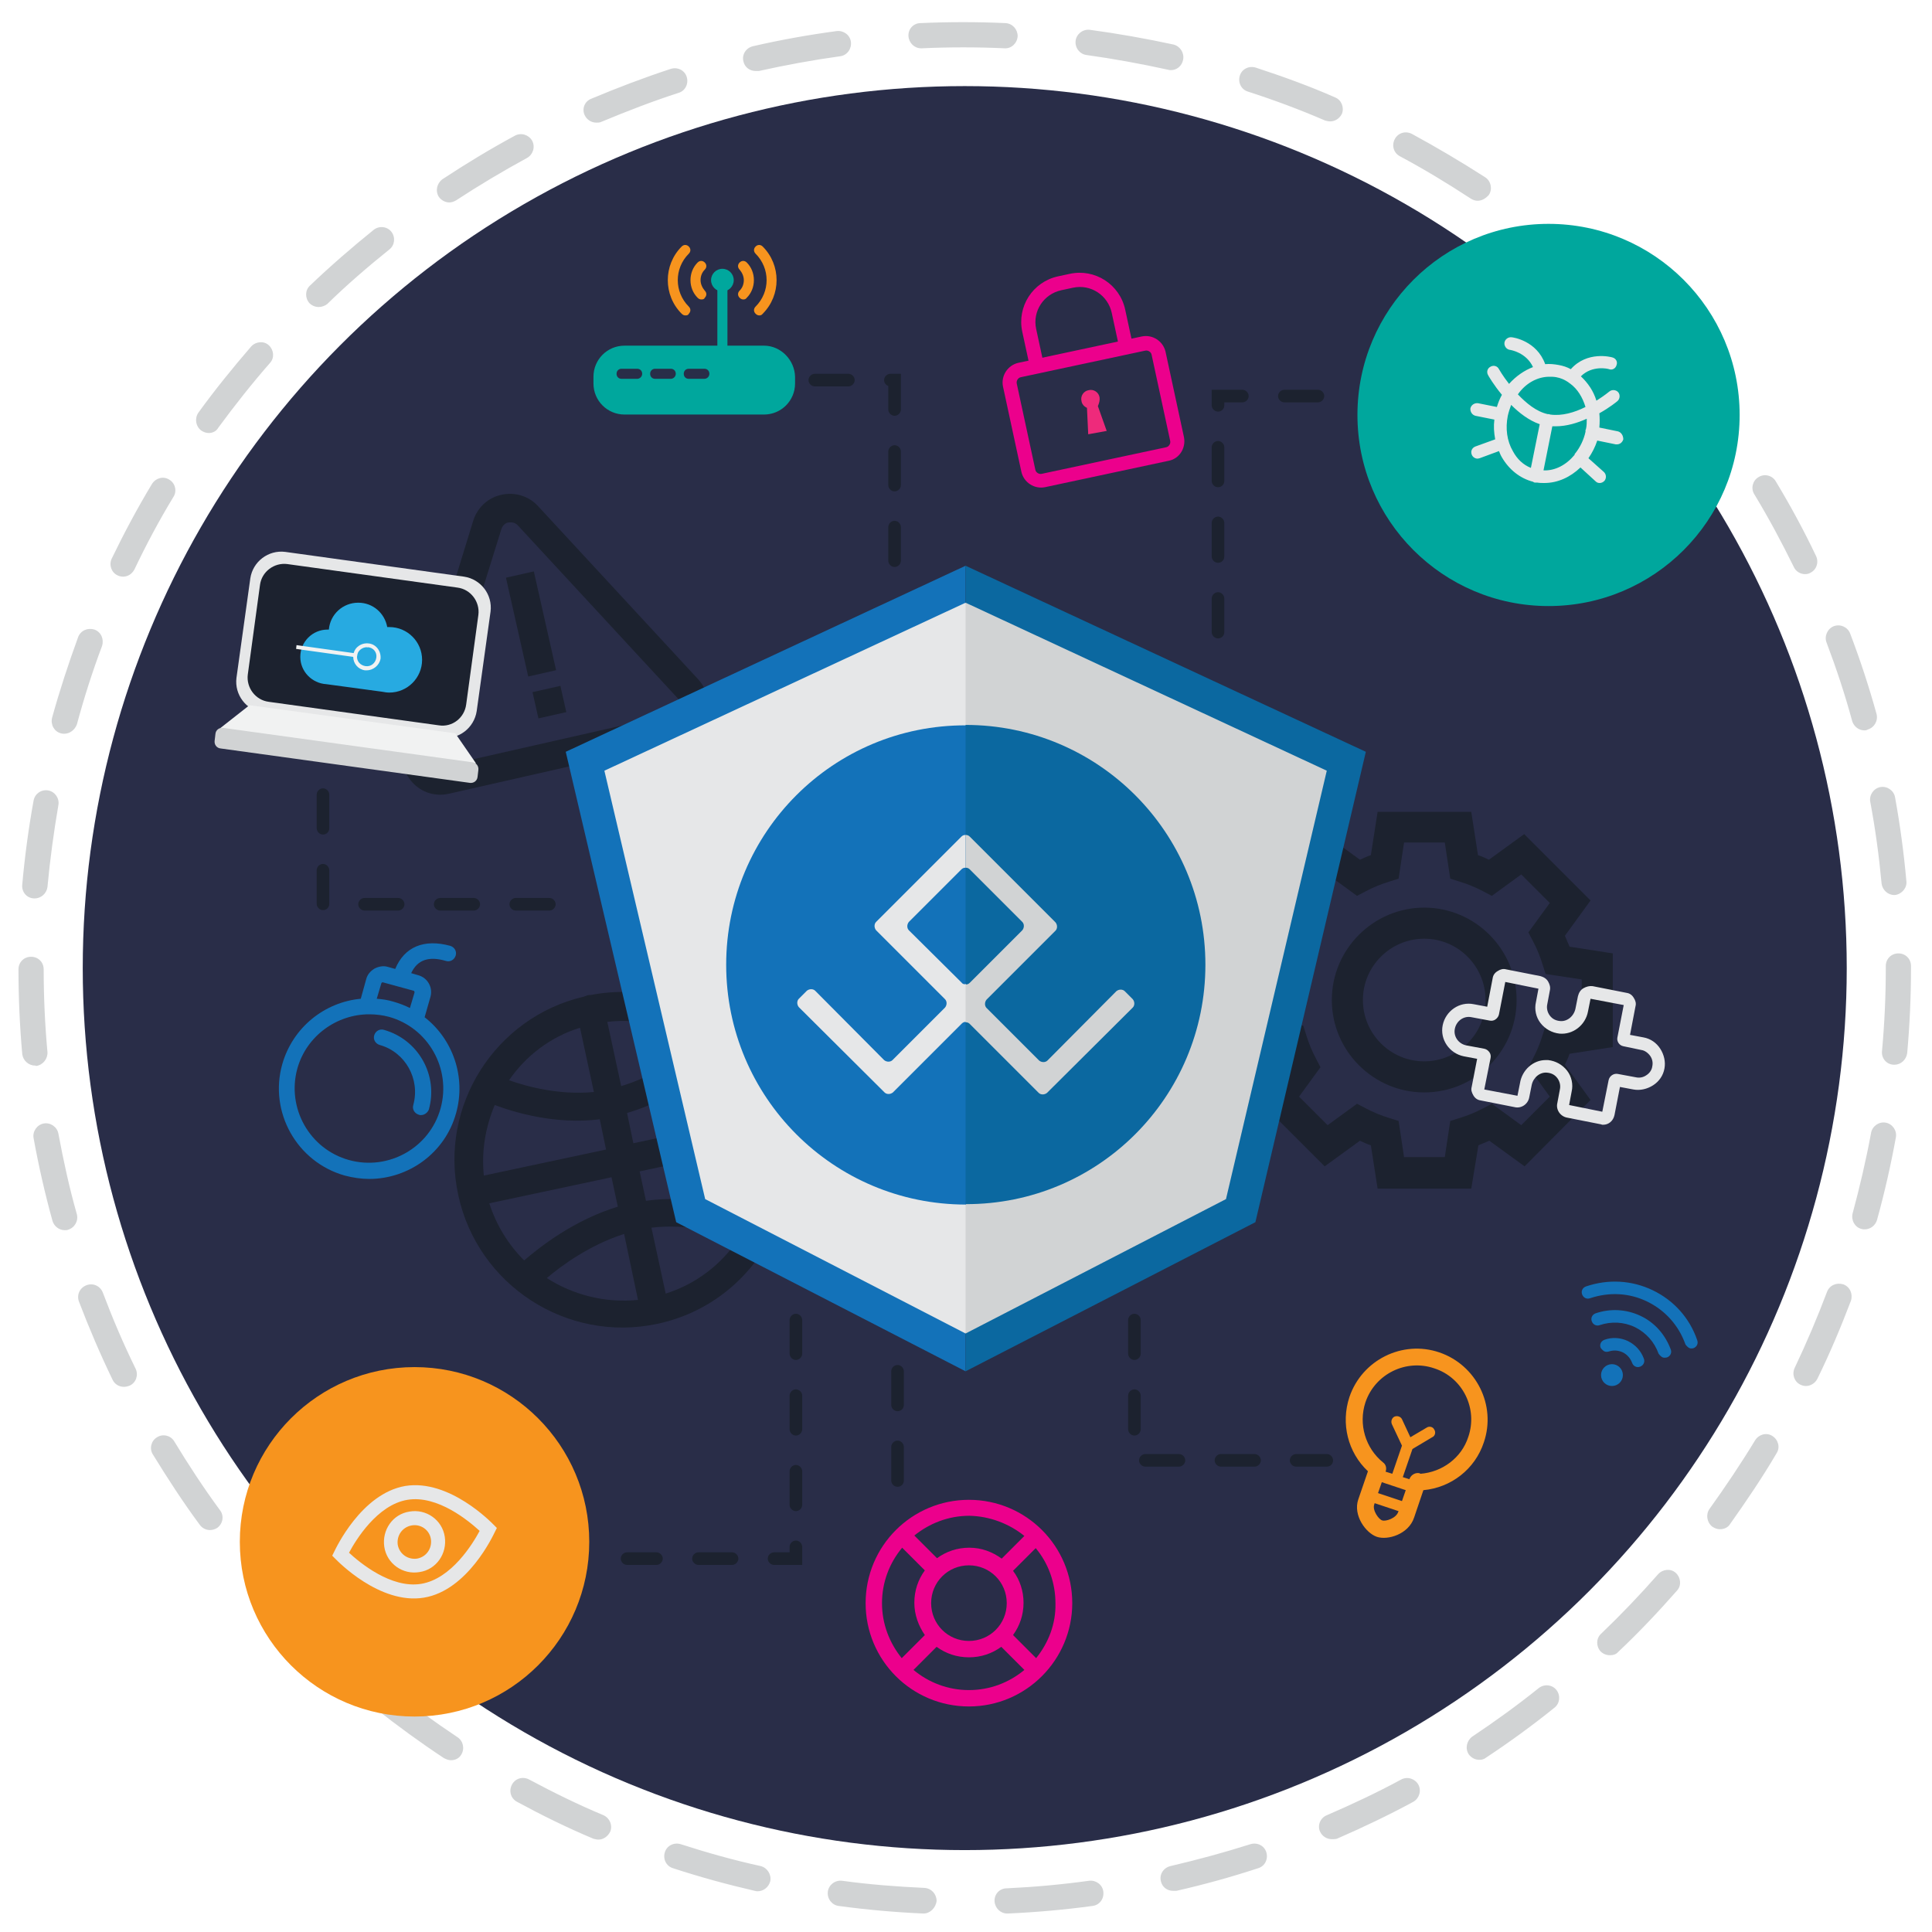 <?xml version="1.0" encoding="utf-8"?>
<svg version="1.1" id="Layer_1" xmlns="http://www.w3.org/2000/svg" xmlns:xlink="http://www.w3.org/1999/xlink" x="0px" y="0px"
	 viewBox="0 0 460 460" style="enable-background:new 0 0 460 460;" xml:space="preserve">
<style type="text/css">
	.st0{fill:#D1D3D4;}
	.st1{fill:#292D48;}
	.st2{fill:#1C222F;}
	.st3{fill:#1372B9;}
	.st4{fill:#0B68A0;}
	.st5{fill:#E6E7E8;}
	.st6{fill:#00A79D;}
	.st7{fill:#F7941E;}
	.st8{fill:none;}
	.st9{fill:#EC008C;}
	.st10{fill:#F1F2F2;}
	.st11{fill:#27AAE1;}
	.st12{fill:#EE2A7B;}
</style>
<g>
	<g>
		<path class="st0" d="M219.9,455.6h-0.1c-6.7-0.3-13.5-0.9-20.1-1.8c-1.6-0.2-2.8-1.7-2.6-3.4c0.2-1.6,1.7-2.8,3.4-2.6
			c6.5,0.9,13.1,1.4,19.6,1.7c1.7,0.1,2.9,1.5,2.9,3.1C222.8,454.3,221.4,455.6,219.9,455.6z M239.8,455.6c-1.6,0-2.9-1.3-3-2.9
			c-0.1-1.7,1.2-3.1,2.9-3.1c6.5-0.3,13.1-0.9,19.6-1.8c1.6-0.2,3.2,0.9,3.4,2.6s-0.9,3.2-2.6,3.4c-6.6,0.9-13.4,1.5-20.1,1.8
			C239.9,455.6,239.8,455.6,239.8,455.6z M180.4,450.3c-0.2,0-0.4,0-0.7-0.1c-6.5-1.5-13.1-3.3-19.5-5.4c-1.6-0.5-2.4-2.2-1.9-3.8
			s2.2-2.4,3.8-1.9c6.2,2,12.6,3.8,19,5.2c1.6,0.4,2.6,2,2.3,3.6C183,449.4,181.7,450.3,180.4,450.3z M279.3,450.2
			c-1.4,0-2.6-0.9-2.9-2.3c-0.4-1.6,0.6-3.2,2.3-3.6c6.4-1.5,12.7-3.2,19-5.2c1.6-0.5,3.3,0.3,3.8,1.9c0.5,1.6-0.3,3.3-1.9,3.8
			c-6.4,2.1-12.9,3.9-19.5,5.4C279.7,450.2,279.5,450.2,279.3,450.2z M142.5,438c-0.4,0-0.8-0.1-1.2-0.2c-6.2-2.6-12.3-5.6-18.2-8.8
			c-1.5-0.8-2-2.6-1.2-4.1s2.6-2,4.1-1.2c5.8,3.1,11.7,6,17.7,8.5c1.5,0.7,2.2,2.4,1.6,3.9C144.7,437.3,143.6,438,142.5,438z
			 M317.1,437.9c-1.2,0-2.3-0.7-2.8-1.8c-0.7-1.5,0.1-3.3,1.6-3.9c6-2.6,12-5.4,17.7-8.5c1.5-0.8,3.3-0.2,4.1,1.2
			c0.8,1.5,0.2,3.3-1.2,4.1c-5.9,3.2-12,6.1-18.2,8.8C317.9,437.9,317.5,437.9,317.1,437.9z M107.4,419.1c-0.6,0-1.1-0.2-1.7-0.5
			c-5.6-3.7-11.1-7.7-16.4-11.9c-1.3-1-1.5-2.9-0.5-4.2s2.9-1.5,4.2-0.5c5.1,4.1,10.5,8,15.9,11.6c1.4,0.9,1.8,2.8,0.9,4.2
			C109.3,418.7,108.3,419.1,107.4,419.1z M352.2,419c-1,0-1.9-0.5-2.5-1.3c-0.9-1.4-0.5-3.2,0.8-4.2c5.4-3.6,10.8-7.5,15.9-11.6
			c1.3-1,3.2-0.8,4.2,0.5c1,1.3,0.8,3.2-0.5,4.2c-5.2,4.2-10.7,8.2-16.3,11.9C353.3,418.9,352.8,419,352.2,419z M76.2,394.3
			c-0.7,0-1.5-0.3-2.1-0.8c-4.9-4.6-9.6-9.5-14-14.6c-1.1-1.2-1-3.1,0.3-4.2c1.2-1.1,3.1-1,4.2,0.3c4.3,4.9,8.9,9.7,13.6,14.2
			c1.2,1.1,1.2,3,0.1,4.2C77.8,394,77,394.3,76.2,394.3z M383.3,394.1c-0.8,0-1.6-0.3-2.2-0.9c-1.1-1.2-1.1-3.1,0.1-4.2
			c4.7-4.5,9.3-9.3,13.6-14.2c1.1-1.2,3-1.4,4.2-0.3s1.4,3,0.3,4.2c-4.4,5-9.1,10-14,14.6C384.8,393.9,384.1,394.1,383.3,394.1z
			 M50,364.3c-0.9,0-1.8-0.4-2.4-1.2c-4-5.4-7.7-11.1-11.2-16.8c-0.9-1.4-0.4-3.3,1-4.1c1.4-0.9,3.3-0.4,4.1,1
			c3.4,5.6,7,11.1,10.9,16.4c1,1.3,0.7,3.2-0.7,4.2C51.2,364.1,50.6,364.3,50,364.3z M409.5,364.1c-0.6,0-1.2-0.2-1.8-0.6
			c-1.3-1-1.6-2.9-0.7-4.2c3.8-5.3,7.5-10.8,10.9-16.4c0.9-1.4,2.7-1.9,4.1-1s1.9,2.7,1,4.1c-3.4,5.8-7.2,11.4-11.1,16.9
			C411.4,363.7,410.5,364.1,409.5,364.1z M29.5,330.2c-1.1,0-2.2-0.6-2.7-1.7c-2.9-6-5.6-12.3-8-18.6c-0.6-1.6,0.2-3.3,1.8-3.9
			s3.3,0.2,3.9,1.8c2.3,6.1,4.9,12.2,7.8,18.1c0.7,1.5,0.1,3.3-1.4,4C30.4,330.1,29.9,330.2,29.5,330.2z M430,330
			c-0.4,0-0.9-0.1-1.3-0.3c-1.5-0.7-2.1-2.5-1.4-4c2.8-5.9,5.4-12,7.7-18.1c0.6-1.6,2.3-2.3,3.9-1.8c1.6,0.6,2.3,2.3,1.8,3.9
			c-2.4,6.3-5,12.5-8,18.6C432.2,329.3,431.1,330,430,330z M15.4,292.9c-1.3,0-2.5-0.9-2.9-2.2c-1.8-6.5-3.3-13.1-4.5-19.7
			c-0.3-1.6,0.8-3.2,2.4-3.5s3.2,0.8,3.5,2.4c1.2,6.4,2.6,12.9,4.4,19.2c0.4,1.6-0.5,3.2-2.1,3.7C16,292.9,15.7,292.9,15.4,292.9z
			 M444,292.7c-0.3,0-0.5,0-0.8-0.1c-1.6-0.4-2.5-2.1-2.1-3.7c1.7-6.3,3.2-12.7,4.4-19.2c0.3-1.6,1.9-2.7,3.5-2.4
			c1.6,0.3,2.7,1.9,2.4,3.5c-1.2,6.6-2.7,13.2-4.5,19.7C446.5,291.8,445.3,292.7,444,292.7z M8.3,253.7c-1.5,0-2.8-1.2-3-2.7
			c-0.6-6.7-0.9-13.5-0.9-20.2c0-1.7,1.3-3,3-3l0,0c1.7,0,3,1.3,3,3c0,6.5,0.3,13.2,0.9,19.7c0.1,1.6-1.1,3.1-2.7,3.3
			C8.5,253.7,8.4,253.7,8.3,253.7z M451.1,253.5c-0.1,0-0.2,0-0.3,0c-1.7-0.1-2.9-1.6-2.7-3.3c0.6-6.5,0.9-13.1,0.9-19.7V230
			c0-1.7,1.3-3,3-3s3,1.3,3,3v0.5c0,6.7-0.3,13.5-0.9,20.2C453.9,252.3,452.6,253.5,451.1,253.5z M8.3,213.9c-0.1,0-0.2,0-0.3,0
			c-1.7-0.1-2.9-1.6-2.7-3.3c0.6-6.7,1.5-13.4,2.7-20c0.3-1.6,1.8-2.7,3.5-2.4c1.6,0.3,2.7,1.9,2.4,3.5c-1.1,6.4-2,13-2.6,19.5
			C11.1,212.7,9.8,213.9,8.3,213.9z M451,213.1c-1.5,0-2.8-1.2-3-2.7c-0.6-6.5-1.5-13.1-2.7-19.5c-0.3-1.6,0.8-3.2,2.4-3.5
			c1.6-0.3,3.2,0.8,3.5,2.4c1.2,6.6,2.1,13.3,2.7,20c0.2,1.6-1.1,3.1-2.7,3.3C451.2,213.1,451.1,213.1,451,213.1z M15.3,174.7
			c-0.3,0-0.5,0-0.8-0.1c-1.6-0.4-2.5-2.1-2.1-3.7c1.8-6.5,3.9-12.9,6.2-19.2c0.6-1.6,2.3-2.3,3.9-1.8c1.6,0.6,2.3,2.3,1.8,3.9
			c-2.3,6.1-4.3,12.4-6,18.7C17.8,173.8,16.6,174.7,15.3,174.7z M443.9,173.9c-1.3,0-2.5-0.9-2.9-2.2c-1.7-6.3-3.8-12.6-6.1-18.7
			c-0.6-1.5,0.2-3.3,1.7-3.9c1.6-0.6,3.3,0.2,3.9,1.7c2.4,6.3,4.5,12.7,6.3,19.2c0.4,1.6-0.5,3.2-2.1,3.7
			C444.4,173.9,444.1,173.9,443.9,173.9z M29.3,137.3c-0.4,0-0.9-0.1-1.3-0.3c-1.5-0.7-2.1-2.5-1.4-4c2.9-6,6.1-12,9.6-17.8
			c0.9-1.4,2.7-1.9,4.1-1c1.4,0.8,1.9,2.7,1,4.1c-3.4,5.6-6.5,11.4-9.3,17.3C31.4,136.7,30.4,137.3,29.3,137.3z M429.8,136.7
			c-1.1,0-2.2-0.6-2.7-1.7c-2.9-5.9-6-11.7-9.4-17.3c-0.9-1.4-0.4-3.3,1-4.1c1.4-0.9,3.3-0.4,4.1,1c3.5,5.8,6.7,11.7,9.6,17.8
			c0.7,1.5,0.1,3.3-1.4,4C430.7,136.6,430.2,136.7,429.8,136.7z M49.7,103.1c-0.6,0-1.2-0.2-1.8-0.6c-1.3-1-1.6-2.8-0.7-4.2
			c3.9-5.4,8.2-10.7,12.6-15.8c1.1-1.2,3-1.4,4.2-0.3c1.2,1.1,1.4,3,0.3,4.2C60,91.3,55.9,96.5,52,101.8
			C51.5,102.7,50.6,103.1,49.7,103.1z M409.3,102.5c-0.9,0-1.8-0.4-2.4-1.2c-3.9-5.3-8-10.4-12.3-15.3c-1.1-1.2-1-3.1,0.3-4.2
			c1.2-1.1,3.1-1,4.2,0.3c4.4,5,8.7,10.4,12.6,15.8c1,1.3,0.7,3.2-0.7,4.2C410.5,102.3,409.9,102.5,409.3,102.5z M75.9,73.1
			c-0.8,0-1.6-0.3-2.2-0.9c-1.1-1.2-1.1-3.1,0.1-4.2c4.8-4.6,10-9.1,15.2-13.3c1.3-1,3.2-0.8,4.2,0.5s0.8,3.2-0.5,4.2
			c-5.1,4.1-10.1,8.4-14.8,13C77.4,72.8,76.6,73.1,75.9,73.1z M383,72.6c-0.7,0-1.5-0.3-2.1-0.8c-4.7-4.5-9.7-8.9-14.8-12.9
			c-1.3-1-1.5-2.9-0.5-4.2s2.9-1.5,4.2-0.5c5.3,4.2,10.4,8.6,15.2,13.3c1.2,1.1,1.2,3,0.1,4.2C384.5,72.3,383.8,72.6,383,72.6z
			 M107,48.2c-1,0-1.9-0.5-2.5-1.3c-0.9-1.4-0.5-3.2,0.8-4.2c5.6-3.7,11.4-7.2,17.3-10.4c1.5-0.8,3.3-0.2,4.1,1.2
			c0.8,1.5,0.2,3.3-1.2,4.1c-5.7,3.1-11.4,6.5-16.9,10.1C108.1,48,107.5,48.2,107,48.2z M351.8,47.8c-0.6,0-1.1-0.2-1.6-0.5
			c-5.5-3.6-11.1-7-16.9-10.1c-1.5-0.8-2-2.6-1.2-4.1s2.6-2,4.1-1.2c5.9,3.2,11.8,6.7,17.4,10.3c1.4,0.9,1.8,2.8,0.9,4.2
			C353.7,47.3,352.8,47.8,351.8,47.8z M142,29.2c-1.2,0-2.3-0.7-2.8-1.8c-0.7-1.5,0-3.3,1.6-3.9c6.2-2.6,12.5-5,18.9-7.1
			c1.6-0.5,3.3,0.3,3.8,1.9s-0.3,3.3-1.9,3.8c-6.2,2-12.4,4.4-18.4,6.9C142.8,29.2,142.4,29.2,142,29.2z M316.7,28.9
			c-0.4,0-0.8-0.1-1.2-0.2c-6-2.6-12.2-4.9-18.4-6.9c-1.6-0.5-2.4-2.2-1.9-3.8s2.2-2.4,3.8-1.9c6.4,2.1,12.8,4.4,18.9,7.1
			c1.5,0.6,2.2,2.4,1.6,3.9C318.9,28.3,317.8,28.9,316.7,28.9z M179.9,16.9c-1.4,0-2.6-0.9-2.9-2.3c-0.4-1.6,0.6-3.2,2.3-3.6
			c6.5-1.5,13.2-2.7,19.9-3.6c1.6-0.2,3.2,0.9,3.4,2.6c0.2,1.6-0.9,3.2-2.6,3.4c-6.5,0.9-13,2.1-19.3,3.5
			C180.3,16.9,180.1,16.9,179.9,16.9z M278.8,16.7c-0.2,0-0.4,0-0.7-0.1c-6.4-1.4-12.9-2.6-19.4-3.5c-1.6-0.2-2.8-1.7-2.6-3.4
			c0.2-1.6,1.7-2.8,3.4-2.6c6.7,0.9,13.4,2.1,19.9,3.5c1.6,0.4,2.6,2,2.3,3.6C281.4,15.8,280.1,16.7,278.8,16.7z M219.3,11.5
			c-1.6,0-2.9-1.3-3-2.9c-0.1-1.7,1.2-3.1,2.9-3.1c6.7-0.3,13.5-0.3,20.2,0c1.7,0.1,2.9,1.5,2.9,3.1c-0.1,1.7-1.5,3-3.1,2.9
			c-6.5-0.3-13.2-0.3-19.7,0C219.4,11.5,219.4,11.5,219.3,11.5z"/>
	</g>
	<g>
		<circle class="st1" cx="229.7" cy="230.5" r="210"/>
	</g>
	<g>
		<path class="st2" d="M166.2,161.7l-38.1-41.2c-2.2-2.4-5.5-3.4-8.7-2.7c-3.2,0.7-5.7,3-6.7,6.1l-16.5,53.6c-1,3.1-0.2,6.4,2,8.8
			c2.2,2.4,5.4,3.4,8.6,2.7l54.7-12.4c3.2-0.7,5.7-3,6.7-6.1C169.2,167.4,168.4,164.1,166.2,161.7z M161.9,168.5
			c-0.1,0.4-0.5,1.3-1.7,1.5l-54.7,12.4c-1.2,0.3-1.9-0.4-2.2-0.7c-0.4-0.3-1-1.1-0.6-2.2l16.7-53.6c0.4-1.1,1.3-1.5,1.7-1.5
			c0.4,0,1.4-0.2,2.2,0.7l38.1,41.2C162.2,167.2,162,168.1,161.9,168.5z"/>
		
			<rect x="123" y="136.4" transform="matrix(0.976 -0.22 0.22 0.976 -29.591 31.48)" class="st2" width="6.8" height="24.1"/>
		
			<rect x="127.5" y="163.8" transform="matrix(-0.22 -0.976 0.976 -0.22 -3.621 331.519)" class="st2" width="6.4" height="6.8"/>
	</g>
	<path class="st2" d="M187.5,268.8c0-0.3,0-0.6-0.1-0.9c-0.1-0.3-0.2-0.5-0.3-0.8c-2-8.5-6.7-15.8-12.9-21.2
		c-0.1-0.1-0.1-0.2-0.2-0.3c-0.2-0.2-0.5-0.4-0.8-0.6c-8.8-7.1-20.6-10.4-32.5-8.1c-0.3,0-0.6,0-0.9,0.1c-0.3,0.1-0.5,0.2-0.8,0.3
		c-21.1,4.9-34.5,26-29.9,47.2c4.6,21.5,25.9,35.3,47.4,30.7c11.8-2.5,21.2-10,26.6-19.8c0.2-0.2,0.3-0.4,0.4-0.6
		c0-0.1,0.1-0.2,0.1-0.3C187.7,286.9,189.2,277.9,187.5,268.8z M152.3,278.9l29.1-6.2c0.6,5.7-0.2,11.3-2.3,16.4
		c-4.8-1.8-14.6-4.7-25.3-3.2L152.3,278.9z M179.9,266l-29.1,6.2l-1.5-7.2c10.2-3,18.4-9.2,22.3-12.5
		C175.3,256.2,178.2,260.8,179.9,266z M115.2,279.9c-0.6-5.9,0.4-11.6,2.6-16.8c4.8,1.8,14.5,4.7,25,3.4l1.5,7.2L115.2,279.9z
		 M166.3,248.4c-3.7,3-10.4,7.8-18.4,10.2l-3.3-15.3C152.5,242.4,160.1,244.3,166.3,248.4z M138.1,244.7l3.3,15.3
		c-8.2,0.8-16-1.3-20.2-2.8C125.2,251.4,131,246.9,138.1,244.7z M116.5,286.5l29.1-6.2l1.5,7c-10.5,3.2-18.7,9.7-22.3,12.8
		C121.1,296.4,118.2,291.8,116.5,286.5z M130.2,304.3c3.4-2.9,10.2-7.9,18.4-10.5l3.3,15.7C144.1,310.3,136.4,308.3,130.2,304.3z
		 M158.5,308l-3.4-15.7c8.5-1,16.4,1.1,20.7,2.7C171.8,301,165.8,305.7,158.5,308z"/>
	<g>
		<path class="st2" d="M339.1,216.1c-12.1,0-22,9.9-22,22c0,12.1,9.9,22,22,22c12.2,0,22-9.9,22-22
			C361.1,226,351.2,216.1,339.1,216.1z M339.1,252.7c-8.1,0-14.6-6.6-14.6-14.6c0-8.1,6.6-14.6,14.6-14.6c8.1,0,14.6,6.6,14.6,14.6
			C353.7,246.2,347.1,252.7,339.1,252.7z"/>
		<path class="st2" d="M384,249.3V227l-10.3-1.6c-0.4-0.9-0.7-1.7-1.1-2.6l6.1-8.4l-15.8-15.8l-8.4,6.1c-0.8-0.4-1.7-0.8-2.6-1.1
			l-1.6-10.3H328l-1.6,10.3c-0.9,0.3-1.7,0.7-2.6,1.1l-8.4-6.1l-15.8,15.8l6.1,8.4c-0.4,0.8-0.8,1.7-1.1,2.6l-10.3,1.6v22.3
			l10.3,1.6c0.3,0.9,0.7,1.7,1.1,2.6l-6.1,8.4l15.8,15.8l8.4-6.1c0.8,0.4,1.7,0.8,2.6,1.1L328,283h22.3l1.7-10.3
			c0.9-0.4,1.7-0.7,2.6-1.1l8.4,6.1l15.7-15.8l-6.1-8.4c0.4-0.8,0.8-1.7,1.1-2.6L384,249.3z M369,261.1l-6.8,6.8l-7-5.1l-2.1,1.1
			c-1.7,0.9-3.6,1.7-5.6,2.3l-2.2,0.7l-1.3,8.6h-9.7l-1.3-8.6l-2.2-0.7c-2-0.6-3.9-1.4-5.6-2.3l-2.1-1.1l-7,5.1l-6.8-6.8l5.1-7
			l-1.1-2.1c-0.9-1.7-1.7-3.6-2.3-5.6l-0.7-2.2l-8.6-1.3v-9.7l8.6-1.3l0.7-2.2c0.6-2,1.4-3.9,2.3-5.6l1.1-2.1l-5.1-7l6.8-6.8l7,5.1
			l2.1-1.1c1.7-0.9,3.6-1.7,5.6-2.3l2.2-0.7l1.3-8.6h9.7l1.3,8.6l2.2,0.7c2,0.6,3.9,1.4,5.6,2.3l2.1,1.1l7-5.1l6.8,6.8l-5.1,7
			l1.1,2.1c0.9,1.7,1.7,3.6,2.3,5.6l0.7,2.2l8.6,1.3v9.7l-8.6,1.3l-0.7,2.2c-0.6,2-1.4,3.9-2.3,5.6l-1.1,2.1L369,261.1z"/>
	</g>
	<g>
		<polygon class="st3" points="134.7,179 161,291 229.9,326.5 229.9,134.7 		"/>
	</g>
	<g>
		<polygon class="st4" points="325.2,179 229.9,134.7 229.9,326.5 298.9,291 		"/>
	</g>
	<g>
		<polygon class="st5" points="229.9,143.5 143.9,183.5 167.9,285.5 229.9,317.5 260.4,226.6 		"/>
	</g>
	<g>
		<polygon class="st0" points="229.9,143.5 315.9,183.5 291.9,285.5 229.9,317.5 		"/>
	</g>
	<g>
		<g>
			<circle class="st6" cx="368.7" cy="98.8" r="45.5"/>
		</g>
		<path class="st5" d="M385.2,102.7l-4.4-0.9c0.1-1.2,0.1-2.3,0-3.4c2.5-1.4,4.2-2.8,4.3-2.9c0.6-0.5,0.7-1.5,0.2-2.1
			c-0.5-0.6-1.5-0.7-2.1-0.2c0,0-1.2,1-3.1,2.2c-0.7-2.3-2-4.2-3.7-5.8c2.7-2.7,6.5-1.8,6.7-1.7c0.8,0.3,1.6-0.2,1.8-1
			c0.3-0.8-0.2-1.6-1-1.8c-0.3-0.1-6-1.6-9.9,2.8c-0.9-0.5-1.8-0.8-2.9-1c-1.1-0.2-2.1-0.3-3.2-0.2c-2-5.6-7.7-6.4-8-6.4
			c-0.8-0.1-1.6,0.5-1.7,1.3c-0.1,0.8,0.5,1.6,1.3,1.7c0.1,0,3.9,0.6,5.5,4.1c-2.1,0.8-4.1,2.2-5.7,4c-1.5-1.9-2.4-3.5-2.4-3.5
			c-0.4-0.8-1.3-1-2-0.6c-0.8,0.4-1,1.3-0.6,2c0.1,0.2,1.3,2.3,3.3,4.7c-0.5,0.9-0.9,1.9-1.2,2.9l-4.5-0.9c-0.8-0.1-1.6,0.4-1.8,1.2
			c-0.1,0.8,0.4,1.6,1.2,1.8l4.5,0.9c-0.2,1.6-0.1,3.1,0.2,4.7l-4.7,1.7c-0.8,0.3-1.2,1.1-0.9,1.9c0.2,0.6,0.8,1,1.4,1
			c0.2,0,0.4-0.1,0.5-0.1l4.6-1.7c0.2,0.5,0.4,1,0.7,1.5c1.7,2.9,4.3,5,7.4,5.8c0.1,0.1,0.3,0.2,0.5,0.2c0.1,0,0.2,0,0.3,0
			c0.1,0,0.1,0,0.2,0c0.6,0.1,1.1,0.1,1.7,0.1c3.2,0,6.2-1.4,8.6-3.7l3.6,3.3c0.3,0.3,0.6,0.4,1,0.4c0.4,0,0.8-0.2,1.1-0.5
			c0.5-0.6,0.5-1.5-0.1-2.1l-3.7-3.3c0.9-1.3,1.6-2.7,2.1-4.2l4.4,0.9c0.1,0,0.2,0,0.3,0c0.7,0,1.3-0.5,1.5-1.2
			C386.5,103.7,386,102.9,385.2,102.7z M368.9,89.7c0.5,0,1,0,1.6,0.1c1.1,0.2,2,0.6,2.9,1.2c0,0,0.1,0.1,0.1,0.1
			c0.1,0.1,0.2,0.1,0.3,0.2c1.8,1.3,3,3.3,3.7,5.6c-2.6,1.3-5.6,2.2-8.4,1.8c-0.1,0-0.2-0.1-0.3-0.1c-0.1,0-0.2,0-0.3,0
			c-2.7-0.6-5.1-2.6-7.1-4.7C363.2,91.3,366,89.7,368.9,89.7z M360.2,107.4c-1.4-2.4-1.8-5.4-1.2-8.4c0.2-0.9,0.5-1.8,0.8-2.6
			c1.9,1.9,4.2,3.7,6.8,4.6l-2.1,10.4C362.7,110.7,361.2,109.3,360.2,107.4z M367.5,112l2.1-10.5c0.2,0,0.5,0,0.8,0
			c2.6,0,5.2-0.8,7.4-1.8c0,0.8,0,1.7-0.2,2.5c-0.1,0.1-0.1,0.2-0.1,0.3c0,0.1,0,0.2,0,0.3c-0.4,1.9-1.3,3.7-2.4,5.1
			c0,0-0.1,0.1-0.1,0.1c-0.1,0.1-0.1,0.2-0.1,0.3C372.9,110.7,370.3,112.1,367.5,112z"/>
	</g>
	<g>
		<g>
			<circle class="st7" cx="98.7" cy="367.1" r="41.6"/>
		</g>
		<g>
			<path class="st5" d="M117.5,363c-0.4-0.4-10.5-10.9-21-9.2c-10.5,1.8-16.6,15-16.9,15.6l-0.5,1l0.8,0.8c0.4,0.4,10.5,10.9,21,9.2
				c10.5-1.7,16.6-15,16.9-15.6l0.5-1L117.5,363z M100.3,377.1c-7.2,1.2-14.7-5.1-17.2-7.4c1.6-3,6.7-11.4,13.9-12.6
				s14.7,5.1,17.2,7.4C112.6,367.5,107.5,375.9,100.3,377.1z"/>
			<path class="st5" d="M91.5,368.3c0.6,4,4.4,6.7,8.4,6c4-0.6,6.6-4.4,6-8.4c-0.6-4-4.4-6.7-8.4-6
				C93.5,360.5,90.9,364.3,91.5,368.3z M102.6,366.5c0.3,2.2-1.1,4.2-3.3,4.6c-2.2,0.3-4.2-1.1-4.6-3.3c-0.3-2.2,1.1-4.2,3.3-4.6
				C100.2,362.8,102.3,364.3,102.6,366.5z"/>
		</g>
	</g>
	<g>
		<path class="st8" d="M216.4,219.5c-0.5,0.5-0.5,1.4,0,2l12.5,12.5c0.3,0.3,0.6,0.4,1,0.4v-27.9c-0.4,0-0.7,0.1-1,0.4L216.4,219.5z
			"/>
	</g>
	<g>
		<path class="st3" d="M172.9,229.7c0,31.5,25.5,57.1,57.1,57.1l6.8-55.3l-6.8-58.8C198.4,172.6,172.9,198.2,172.9,229.7z"/>
	</g>
	<g>
		<path class="st4" d="M287,229.7c0-31.5-25.5-57.1-57.1-57.1l0,0v114.1l0,0C261.5,286.8,287,261.2,287,229.7z"/>
	</g>
	<g>
		<path class="st5" d="M229,234l-12.6-12.5c-0.5-0.5-0.5-1.4,0-2l12.5-12.5c0.3-0.3,0.6-0.4,1-0.4v-7.8c-0.4,0-0.7,0.1-1,0.4
			l-20.3,20.3c-0.5,0.5-0.5,1.4,0,2l16.4,16.4c0.5,0.5,0.5,1.4,0,2l-12.5,12.5c-0.5,0.5-1.4,0.5-2,0l-16.4-16.5
			c-0.5-0.5-1.4-0.5-2,0l-1.9,1.9c-0.5,0.5-0.5,1.4,0,2l20.4,20.3c0.5,0.5,1.4,0.5,2,0l16.4-16.4c0.3-0.3,0.6-0.4,1-0.4v-9
			C229.6,234.4,229.2,234.3,229,234z"/>
	</g>
	<g>
		<path class="st0" d="M230.9,243.8l16.4,16.4c0.5,0.5,1.4,0.5,2,0l20.4-20.3c0.5-0.5,0.5-1.4,0-2l-1.9-1.9c-0.5-0.5-1.4-0.5-2,0
			l-16.4,16.5c-0.5,0.5-1.4,0.5-2,0L234.9,240c-0.5-0.5-0.5-1.4,0-2l16.4-16.4c0.5-0.5,0.5-1.4,0-2l-20.4-20.4
			c-0.3-0.3-0.6-0.4-1-0.4v7.8c0.4,0,0.7,0.1,1,0.4l12.5,12.5c0.5,0.5,0.5,1.4,0,2L230.9,234c-0.3,0.3-0.6,0.4-1,0.4v9
			C230.3,243.4,230.6,243.5,230.9,243.8z"/>
	</g>
	<path class="st7" d="M342.7,322c-8.8-3-18.4,1.8-21.4,10.6c-2.1,6.3-0.4,13.2,4.4,17.7l-2.3,6.7c-1.3,3.8,1.8,8,4.4,8.9
		c2.6,0.9,7.6-0.6,8.9-4.6l2.2-6.5c6.6-0.6,12.3-5,14.4-11.4C356.3,334.6,351.5,325,342.7,322z M334.7,354.8l-0.9,2.6l-5.7-1.9
		l0.9-2.6L334.7,354.8z M329.1,362c-0.8-0.2-2.4-2.4-1.9-3.8l0.1-0.3l5.7,1.9l-0.1,0.2C332.4,361.5,329.9,362.3,329.1,362z
		 M349.6,342.1c-1.6,5-6.2,8.4-11.4,8.8c0,0-0.1,0-0.1-0.1c-1-0.3-2.1,0.3-2.5,1.3l0,0.1l-1.6-0.5l2.3-6.7l4.7-2.8
		c0.7-0.3,0.9-1.2,0.5-1.8c-0.3-0.7-1.2-0.9-1.8-0.5l-3.9,2.3l-2-4.3c-0.3-0.6-1.1-0.9-1.8-0.6c-0.6,0.3-0.9,1.1-0.6,1.8l2.4,5.1
		l-2.3,6.7l-1.6-0.5c0.3-0.8,0.1-1.7-0.6-2.2c-4.2-3.4-5.9-9.1-4.2-14.3c2.3-6.8,9.7-10.4,16.4-8.1
		C348.3,328,351.9,335.4,349.6,342.1z"/>
	<g>
		<path class="st3" d="M101.1,242.2l1.4-4.9c0.6-2.2-0.7-4.5-2.9-5.1l-1.7-0.5c1.5-3.2,4.2-4.1,8.3-2.9c1,0.3,2-0.3,2.3-1.3
			s-0.3-2-1.3-2.3c-6.2-1.7-10.9,0.2-13.1,5.5l-1.8-0.5c-1-0.3-2.1-0.1-3.1,0.4c-1,0.6-1.7,1.4-2,2.5l-1.3,4.7
			c-8.6,0.8-16.2,6.8-18.7,15.6c-3.2,11.4,3.5,23.3,14.9,26.5c1.9,0.5,3.9,0.8,5.8,0.8c9.4,0,18.1-6.2,20.7-15.7
			C111,256.4,107.8,247.4,101.1,242.2z M91,233.9c0,0,0.1,0,0.2,0l7.3,2c0.1,0,0.2,0.2,0.2,0.4l-1.1,3.7c-1.2-0.6-2.5-1.1-3.9-1.5
			c-1.3-0.4-2.6-0.6-4-0.7l1.1-3.7C90.9,234,90.9,233.9,91,233.9z M104.9,263.9c-2.6,9.4-12.4,14.9-21.8,12.3
			c-9.4-2.6-14.9-12.4-12.3-21.8c2.2-7.8,9.4-12.9,17.1-12.9c1.6,0,3.2,0.2,4.7,0.6C102,244.7,107.5,254.5,104.9,263.9z"/>
		<path class="st3" d="M91.4,245.2c-1-0.3-2,0.3-2.3,1.3s0.3,2,1.3,2.3c6.1,1.7,9.7,8.1,8,14.3c-0.3,1,0.3,2,1.3,2.3
			c0.2,0.1,0.3,0.1,0.5,0.1c0.9,0,1.6-0.6,1.9-1.3C104.4,256,99.6,247.5,91.4,245.2z"/>
	</g>
	<path class="st9" d="M230.7,357.1c-13.6,0-24.6,11-24.6,24.6c0,13.6,11,24.6,24.6,24.6c13.6,0,24.6-11.1,24.6-24.6
		C255.3,368.1,244.3,357.1,230.7,357.1z M243.9,365.7l-5.4,5.4c-2.2-1.6-4.8-2.6-7.7-2.6c-2.9,0-5.5,0.9-7.7,2.5l-5.4-5.4
		c3.6-2.9,8.1-4.7,13.1-4.7C235.7,361,240.3,362.8,243.9,365.7z M221.7,381.7c0-5,4-9,9-9s9,4,9,9s-4,9-9,9S221.7,386.7,221.7,381.7
		z M210,381.7c0-5,1.8-9.6,4.8-13.2l5.4,5.4c-1.6,2.2-2.5,4.8-2.5,7.7c0,2.9,1,5.5,2.5,7.7l-5.5,5.5
		C211.8,391.2,210,386.7,210,381.7z M217.5,397.6l5.5-5.5c2.2,1.6,4.8,2.5,7.7,2.5c2.9,0,5.5-0.9,7.7-2.5l5.5,5.5
		c-3.6,3-8.2,4.8-13.2,4.8S221.1,400.6,217.5,397.6z M246.7,394.8l-5.5-5.5c1.6-2.2,2.5-4.8,2.5-7.7c0-2.8-0.9-5.5-2.5-7.6l5.4-5.4
		c3,3.6,4.7,8.2,4.7,13.2C251.4,386.7,249.6,391.2,246.7,394.8z"/>
	<g>
		<g>
			<g>
				<rect x="170.8" y="66.7" class="st6" width="2.4" height="17.6"/>
			</g>
		</g>
		<g>
			<circle class="st6" cx="172" cy="66.7" r="2.7"/>
		</g>
		<g>
			<path class="st6" d="M181.9,82.3h-33.2c-4.1,0-7.4,3.3-7.4,7.4v1.6c0,4.1,3.3,7.4,7.4,7.4h33.2c4.1,0,7.4-3.3,7.4-7.4v-1.6
				C189.2,85.7,185.9,82.3,181.9,82.3z M151.7,90.2H148c-0.7,0-1.2-0.5-1.2-1.2s0.5-1.2,1.2-1.2h3.7c0.7,0,1.2,0.5,1.2,1.2
				S152.3,90.2,151.7,90.2z M159.7,90.2H156c-0.7,0-1.2-0.5-1.2-1.2s0.5-1.2,1.2-1.2h3.7c0.7,0,1.2,0.5,1.2,1.2
				S160.3,90.2,159.7,90.2z M167.7,90.2H164c-0.7,0-1.2-0.5-1.2-1.2s0.5-1.2,1.2-1.2h3.7c0.7,0,1.2,0.5,1.2,1.2
				S168.3,90.2,167.7,90.2z"/>
		</g>
		<g>
			<g>
				<g>
					<g>
						<path class="st7" d="M177,71.3c-0.3,0-0.6-0.1-0.9-0.4c-0.5-0.5-0.5-1.2,0-1.7c0.7-0.7,1-1.6,1-2.5s-0.4-1.8-1-2.5
							c-0.5-0.5-0.5-1.2,0-1.7s1.2-0.5,1.7,0c1.1,1.1,1.7,2.6,1.7,4.2c0,1.6-0.6,3.1-1.7,4.2C177.6,71.2,177.3,71.3,177,71.3z"/>
					</g>
				</g>
				<g>
					<g>
						<path class="st7" d="M180.8,75.1c-0.3,0-0.6-0.1-0.9-0.4c-0.5-0.5-0.5-1.2,0-1.7c3.5-3.5,3.5-9.1,0-12.6
							c-0.5-0.5-0.5-1.2,0-1.7s1.2-0.5,1.7,0c4.4,4.4,4.4,11.6,0,16C181.4,75,181.1,75.1,180.8,75.1z"/>
					</g>
				</g>
			</g>
			<g>
				<g>
					<g>
						<path class="st7" d="M167,71.3c-0.3,0-0.6-0.1-0.9-0.4c-1.1-1.1-1.7-2.6-1.7-4.2c0-1.6,0.6-3.1,1.7-4.2c0.5-0.5,1.2-0.5,1.7,0
							s0.5,1.2,0,1.7c-0.7,0.7-1,1.6-1,2.5s0.4,1.8,1,2.5c0.5,0.5,0.5,1.2,0,1.7C167.7,71.2,167.4,71.3,167,71.3z"/>
					</g>
				</g>
				<g>
					<g>
						<path class="st7" d="M163.2,75.1c-0.3,0-0.6-0.1-0.9-0.4c-4.4-4.4-4.4-11.6,0-16c0.5-0.5,1.2-0.5,1.7,0s0.5,1.2,0,1.7
							c-3.5,3.5-3.5,9.1,0,12.6c0.5,0.5,0.5,1.2,0,1.7C163.9,75,163.6,75.1,163.2,75.1z"/>
					</g>
				</g>
			</g>
		</g>
	</g>
	<g>
		<g>
			<path class="st5" d="M105.2,175.6l-42.6-5.9c-4-0.6-6.8-4.3-6.3-8.3l3.3-23.7c0.6-4,4.3-6.8,8.3-6.3l42.6,5.9
				c4,0.6,6.8,4.3,6.3,8.3l-3.3,23.7C112.9,173.3,109.2,176.2,105.2,175.6z"/>
		</g>
		<g>
			<polygon class="st10" points="52.4,173.4 59.4,167.9 108.4,174.6 113.3,181.7 110.5,183.7 55.2,176.1 			"/>
		</g>
		<g>
			<path class="st2" d="M104.5,172.7L64,167.1c-3.2-0.4-5.4-3.4-5-6.5l2.9-21.3c0.4-3.2,3.4-5.4,6.5-5l40.5,5.6
				c3.2,0.4,5.4,3.4,5,6.5l-2.9,21.3C110.6,170.9,107.7,173.2,104.5,172.7z"/>
		</g>
		<g>
			<path class="st0" d="M111.9,186.4l-59.4-8.2c-0.9-0.1-1.5-0.9-1.4-1.8l0.2-1.7c0.1-0.9,0.9-1.5,1.8-1.4l59.4,8.2
				c0.9,0.1,1.5,0.9,1.4,1.8l-0.2,1.7C113.6,185.9,112.8,186.5,111.9,186.4z"/>
		</g>
		<path class="st11" d="M92.7,149.3c-0.2,0-0.3,0-0.5,0c-0.6-3.3-3.4-5.8-6.9-5.8c-3.7,0-6.7,2.8-7,6.4c-0.1,0-0.2,0-0.3,0
			c-3.6,0-6.5,2.9-6.5,6.5c0,3.5,2.8,6.3,6.2,6.5l13.3,1.8c0.5,0.1,1.1,0.2,1.7,0.2c4.3,0,7.8-3.5,7.8-7.8
			C100.5,152.8,97,149.3,92.7,149.3z"/>
		<path class="st10" d="M87.8,153.2c-0.9-0.1-1.7,0.1-2.4,0.6c-0.6,0.4-1,1-1.2,1.7l-13.6-1.9l-0.1,0.9l13.6,1.9
			c0,1.6,1.2,3,2.8,3.2c0.1,0,0.3,0,0.4,0c1.6,0,3-1.2,3.3-2.7C90.8,155.1,89.6,153.4,87.8,153.2z M89.6,156.6
			c-0.2,1.3-1.3,2.2-2.6,2c-1.2-0.2-2-1.1-2-2.2l0.1-0.6c0.1-0.5,0.4-0.9,0.8-1.2c0.4-0.3,0.9-0.5,1.4-0.5c0.1,0,0.2,0.1,0.3,0
			C88.9,154.2,89.8,155.3,89.6,156.6z"/>
	</g>
	<g>
		<g>
			<g>
				<g>
					<path class="st9" d="M278.3,109.7l-29.5,6.3c-2.5,0.5-5-1.1-5.6-3.6L238.8,92c-0.5-2.5,1.1-5,3.6-5.6l29.5-6.3
						c2.5-0.5,5,1.1,5.6,3.6l4.4,20.4C282.4,106.7,280.8,109.2,278.3,109.7z M243.1,89.8c-0.7,0.1-1.2,0.9-1,1.6l4.4,20.4
						c0.1,0.7,0.9,1.2,1.6,1l29.5-6.3c0.7-0.1,1.2-0.9,1-1.6l-4.4-20.4c-0.1-0.7-0.9-1.2-1.6-1L243.1,89.8z"/>
				</g>
			</g>
			<g>
				<g>
					<path class="st9" d="M268.3,83.2c-0.9,0.2-1.8-0.4-2-1.3l-1.6-7.4c-0.9-4.2-5-6.9-9.2-6l-2.8,0.6c-4.2,0.9-6.9,5-6,9.2l1.6,7.4
						c0.2,0.9-0.4,1.8-1.3,2c-0.9,0.2-1.8-0.4-2-1.3l-1.6-7.4c-1.3-6,2.5-11.9,8.5-13.2l2.8-0.6c6-1.3,11.9,2.5,13.2,8.5l1.6,7.4
						C269.8,82.1,269.2,83,268.3,83.2z"/>
				</g>
			</g>
		</g>
		<g>
			<path class="st12" d="M261.8,94.6c-0.2-1.2-1.4-2-2.6-1.7c-1.2,0.2-2,1.4-1.7,2.6c0.1,0.7,0.6,1.3,1.3,1.6l0.3,6.3l2.2-0.4
				l2.2-0.4l-2.1-5.9C261.7,96,261.9,95.3,261.8,94.6z"/>
		</g>
	</g>
	<g>
		<g>
			<path class="st5" d="M381.7,267.8c-0.2,0-0.3,0-0.5-0.1l-8.1-1.6c-1.6-0.3-2.7-1.9-2.3-3.5l0.6-3.2c0.2-0.9,0-1.9-0.6-2.7
				c-0.6-0.8-1.4-1.2-2.4-1.3c-1.7-0.2-3.3,1.1-3.7,2.9l-0.6,3c-0.3,1.6-1.9,2.7-3.5,2.3l-8.1-1.6c-0.7-0.1-1.3-0.5-1.7-1.2
				c-0.4-0.7-0.6-1.3-0.4-2l1.3-6.7l-3.2-0.6c-3.4-0.7-5.7-4-5-7.4c0.7-3.4,4-5.7,7.4-5l3.2,0.6l1.3-6.8c0.1-0.7,0.5-1.3,1.2-1.7
				c0.6-0.4,1.3-0.6,2-0.4l8.1,1.6c0.8,0.2,1.5,0.6,1.9,1.3c0.4,0.7,0.6,1.4,0.4,2.2l-0.6,3.2c-0.2,0.9,0,1.9,0.6,2.7
				c0.6,0.8,1.4,1.2,2.4,1.3c1.7,0.2,3.3-1.1,3.7-2.9l0.6-3c0.2-0.8,0.6-1.5,1.3-1.9c0.7-0.4,1.5-0.6,2.2-0.5l8.1,1.6
				c0.7,0.1,1.3,0.5,1.7,1.2c0.4,0.6,0.6,1.3,0.4,2l-1.3,6.8l3.2,0.6c1.7,0.3,3.1,1.3,4,2.7c0.9,1.4,1.3,3.1,1,4.7
				c-0.3,1.7-1.3,3.1-2.7,4c-1.4,0.9-3.1,1.3-4.7,1l-3.2-0.6l-1.3,6.7C384.1,266.9,383,267.8,381.7,267.8z M368,252.4
				c0.2,0,0.4,0,0.6,0c1.8,0.2,3.4,1.1,4.5,2.5s1.5,3.3,1.1,5l-0.6,3.2l7.9,1.6l1.5-7.5c0.2-1,1.2-1.7,2.2-1.5l0,0l4.3,0.8
				c0.9,0.2,1.8,0,2.5-0.5c0.8-0.5,1.3-1.3,1.4-2.1c0.2-0.9,0-1.8-0.5-2.5s-1.3-1.3-2.1-1.4l-4.3-0.9c-1-0.2-1.6-1.2-1.4-2.1
				l1.5-7.7l-7.9-1.5l-0.6,3c-0.6,3.3-3.6,5.6-6.8,5.3c-1.8-0.2-3.4-1.1-4.5-2.5c-1.1-1.4-1.5-3.3-1.1-5l0.6-3.2l-7.9-1.6l-1.5,7.7
				c-0.1,0.5-0.4,0.9-0.8,1.2c-0.4,0.3-0.9,0.4-1.4,0.3l-4.3-0.8c-1.8-0.4-3.6,0.8-4,2.7c-0.4,1.8,0.8,3.6,2.7,4l4.3,0.8
				c0.5,0.1,0.9,0.4,1.2,0.8c0.3,0.4,0.4,0.9,0.3,1.4l-1.5,7.5l7.9,1.5l0.6-3C362.4,254.7,365.1,252.4,368,252.4z"/>
		</g>
	</g>
	<g>
		<path class="st2" d="M191,372.6h-6.7c-0.8,0-1.5-0.7-1.5-1.5c0-0.8,0.7-1.5,1.5-1.5h3.7v-1.3c0-0.8,0.7-1.5,1.5-1.5
			s1.5,0.7,1.5,1.5V372.6z M174.3,372.6h-8c-0.8,0-1.5-0.7-1.5-1.5c0-0.8,0.7-1.5,1.5-1.5h8c0.8,0,1.5,0.7,1.5,1.5
			C175.8,371.9,175.1,372.6,174.3,372.6z M156.3,372.6h-7c-0.8,0-1.5-0.7-1.5-1.5c0-0.8,0.7-1.5,1.5-1.5h7c0.8,0,1.5,0.7,1.5,1.5
			C157.8,371.9,157.1,372.6,156.3,372.6z M189.5,359.8c-0.8,0-1.5-0.7-1.5-1.5v-8c0-0.8,0.7-1.5,1.5-1.5s1.5,0.7,1.5,1.5v8
			C191,359.1,190.3,359.8,189.5,359.8z M189.5,341.8c-0.8,0-1.5-0.7-1.5-1.5v-8c0-0.8,0.7-1.5,1.5-1.5s1.5,0.7,1.5,1.5v8
			C191,341.1,190.3,341.8,189.5,341.8z M189.5,323.8c-0.8,0-1.5-0.7-1.5-1.5v-8c0-0.8,0.7-1.5,1.5-1.5s1.5,0.7,1.5,1.5v8
			C191,323.1,190.3,323.8,189.5,323.8z"/>
	</g>
	<g>
		<path class="st2" d="M290,152c-0.8,0-1.5-0.7-1.5-1.5v-8c0-0.8,0.7-1.5,1.5-1.5s1.5,0.7,1.5,1.5v8C291.5,151.4,290.8,152,290,152z
			 M290,134c-0.8,0-1.5-0.7-1.5-1.5v-8c0-0.8,0.7-1.5,1.5-1.5s1.5,0.7,1.5,1.5v8C291.5,133.4,290.8,134,290,134z M290,116
			c-0.8,0-1.5-0.7-1.5-1.5v-8c0-0.8,0.7-1.5,1.5-1.5s1.5,0.7,1.5,1.5v8C291.5,115.4,290.8,116,290,116z M290,98
			c-0.8,0-1.5-0.7-1.5-1.5v-3.7h7.3c0.8,0,1.5,0.7,1.5,1.5s-0.7,1.5-1.5,1.5h-4.3v0.7C291.5,97.4,290.8,98,290,98z M313.8,95.8h-8
			c-0.8,0-1.5-0.7-1.5-1.5s0.7-1.5,1.5-1.5h8c0.8,0,1.5,0.7,1.5,1.5S314.6,95.8,313.8,95.8z"/>
	</g>
	<g>
		<path class="st2" d="M130.8,216.8h-8c-0.8,0-1.5-0.7-1.5-1.5s0.7-1.5,1.5-1.5h8c0.8,0,1.5,0.7,1.5,1.5S131.6,216.8,130.8,216.8z
			 M112.8,216.8h-8c-0.8,0-1.5-0.7-1.5-1.5s0.7-1.5,1.5-1.5h8c0.8,0,1.5,0.7,1.5,1.5S113.6,216.8,112.8,216.8z M94.8,216.8h-8
			c-0.8,0-1.5-0.7-1.5-1.5s0.7-1.5,1.5-1.5h8c0.8,0,1.5,0.7,1.5,1.5S95.6,216.8,94.8,216.8z M76.9,216.7c-0.8,0-1.5-0.7-1.5-1.5v-8
			c0-0.8,0.7-1.5,1.5-1.5s1.5,0.7,1.5,1.5v8C78.4,216.1,77.7,216.7,76.9,216.7z M76.9,198.7c-0.8,0-1.5-0.7-1.5-1.5v-8
			c0-0.8,0.7-1.5,1.5-1.5s1.5,0.7,1.5,1.5v8C78.4,198.1,77.7,198.7,76.9,198.7z"/>
	</g>
	<g>
		<path class="st2" d="M213,135c-0.8,0-1.5-0.7-1.5-1.5v-8c0-0.8,0.7-1.5,1.5-1.5s1.5,0.7,1.5,1.5v8C214.5,134.3,213.8,135,213,135z
			 M213,117c-0.8,0-1.5-0.7-1.5-1.5v-8c0-0.8,0.7-1.5,1.5-1.5s1.5,0.7,1.5,1.5v8C214.5,116.3,213.8,117,213,117z M213,99
			c-0.8,0-1.5-0.7-1.5-1.5v-5.6c-0.6-0.2-1-0.8-1-1.4c0-0.8,0.7-1.5,1.5-1.5h2.5v8.5C214.5,98.3,213.8,99,213,99z M202,92h-8
			c-0.8,0-1.5-0.7-1.5-1.5s0.7-1.5,1.5-1.5h8c0.8,0,1.5,0.7,1.5,1.5S202.8,92,202,92z"/>
	</g>
	<g>
		<path class="st2" d="M315.9,349.2h-7.3c-0.8,0-1.5-0.7-1.5-1.5c0-0.8,0.7-1.5,1.5-1.5h7.3c0.8,0,1.5,0.7,1.5,1.5
			C317.4,348.5,316.8,349.2,315.9,349.2z M298.7,349.2h-8c-0.8,0-1.5-0.7-1.5-1.5c0-0.8,0.7-1.5,1.5-1.5h8c0.8,0,1.5,0.7,1.5,1.5
			C300.2,348.5,299.5,349.2,298.7,349.2z M280.7,349.2h-8c-0.8,0-1.5-0.7-1.5-1.5c0-0.8,0.7-1.5,1.5-1.5h8c0.8,0,1.5,0.7,1.5,1.5
			C282.2,348.5,281.5,349.2,280.7,349.2z M270.1,341.8c-0.8,0-1.5-0.7-1.5-1.5v-8c0-0.8,0.7-1.5,1.5-1.5s1.5,0.7,1.5,1.5v8
			C271.6,341.1,270.9,341.8,270.1,341.8z M270.1,323.8c-0.8,0-1.5-0.7-1.5-1.5v-8c0-0.8,0.7-1.5,1.5-1.5s1.5,0.7,1.5,1.5v8
			C271.6,323.1,270.9,323.8,270.1,323.8z"/>
	</g>
	<g>
		<path class="st2" d="M213.7,354c-0.8,0-1.5-0.7-1.5-1.5v-8c0-0.8,0.7-1.5,1.5-1.5s1.5,0.7,1.5,1.5v8
			C215.2,353.4,214.5,354,213.7,354z M213.7,336c-0.8,0-1.5-0.7-1.5-1.5v-8c0-0.8,0.7-1.5,1.5-1.5s1.5,0.7,1.5,1.5v8
			C215.2,335.4,214.5,336,213.7,336z"/>
	</g>
	<g>
		<path class="st3" d="M387.6,319.3c-1.7-0.8-3.7-1-5.6-0.3c-0.8,0.3-1.2,1.1-0.9,1.9c0.2,0.3,0.5,0.6,0.8,0.8
			c0.3,0.2,0.7,0.2,1.1,0.1c1.2-0.4,2.3-0.3,3.4,0.2c1,0.5,1.8,1.4,2.2,2.5c0.3,0.8,1.1,1.2,1.9,0.9c0.8-0.3,1.2-1.1,0.9-1.9
			C390.7,321.6,389.4,320.2,387.6,319.3z"/>
		<path class="st3" d="M390.6,313.3c-3.4-1.6-7.2-1.8-10.7-0.6c-0.8,0.3-1.2,1.1-0.9,1.9s1.1,1.2,1.9,0.9c2.7-0.9,5.7-0.8,8.4,0.5
			c2.6,1.3,4.6,3.5,5.6,6.3c0.2,0.3,0.5,0.6,0.8,0.8s0.7,0.2,1.2,0.1c0.8-0.3,1.2-1.1,0.9-1.9C396.5,317.8,394,314.9,390.6,313.3z"
			/>
		<path class="st3" d="M404.1,319.1c-1.8-5.3-5.6-9.5-10.6-11.9c-5-2.4-10.6-2.7-15.9-0.9c-0.8,0.3-1.2,1.1-0.9,1.9
			c0.3,0.8,1.1,1.2,1.9,0.9c4.5-1.5,9.3-1.3,13.6,0.8c4.3,2.1,7.5,5.7,9.1,10.2c0.2,0.3,0.5,0.6,0.8,0.8c0.3,0.2,0.7,0.2,1.1,0.1
			C404,320.7,404.4,319.9,404.1,319.1z"/>
		<circle class="st3" cx="383.8" cy="327.4" r="2.6"/>
	</g>
</g>
</svg>
